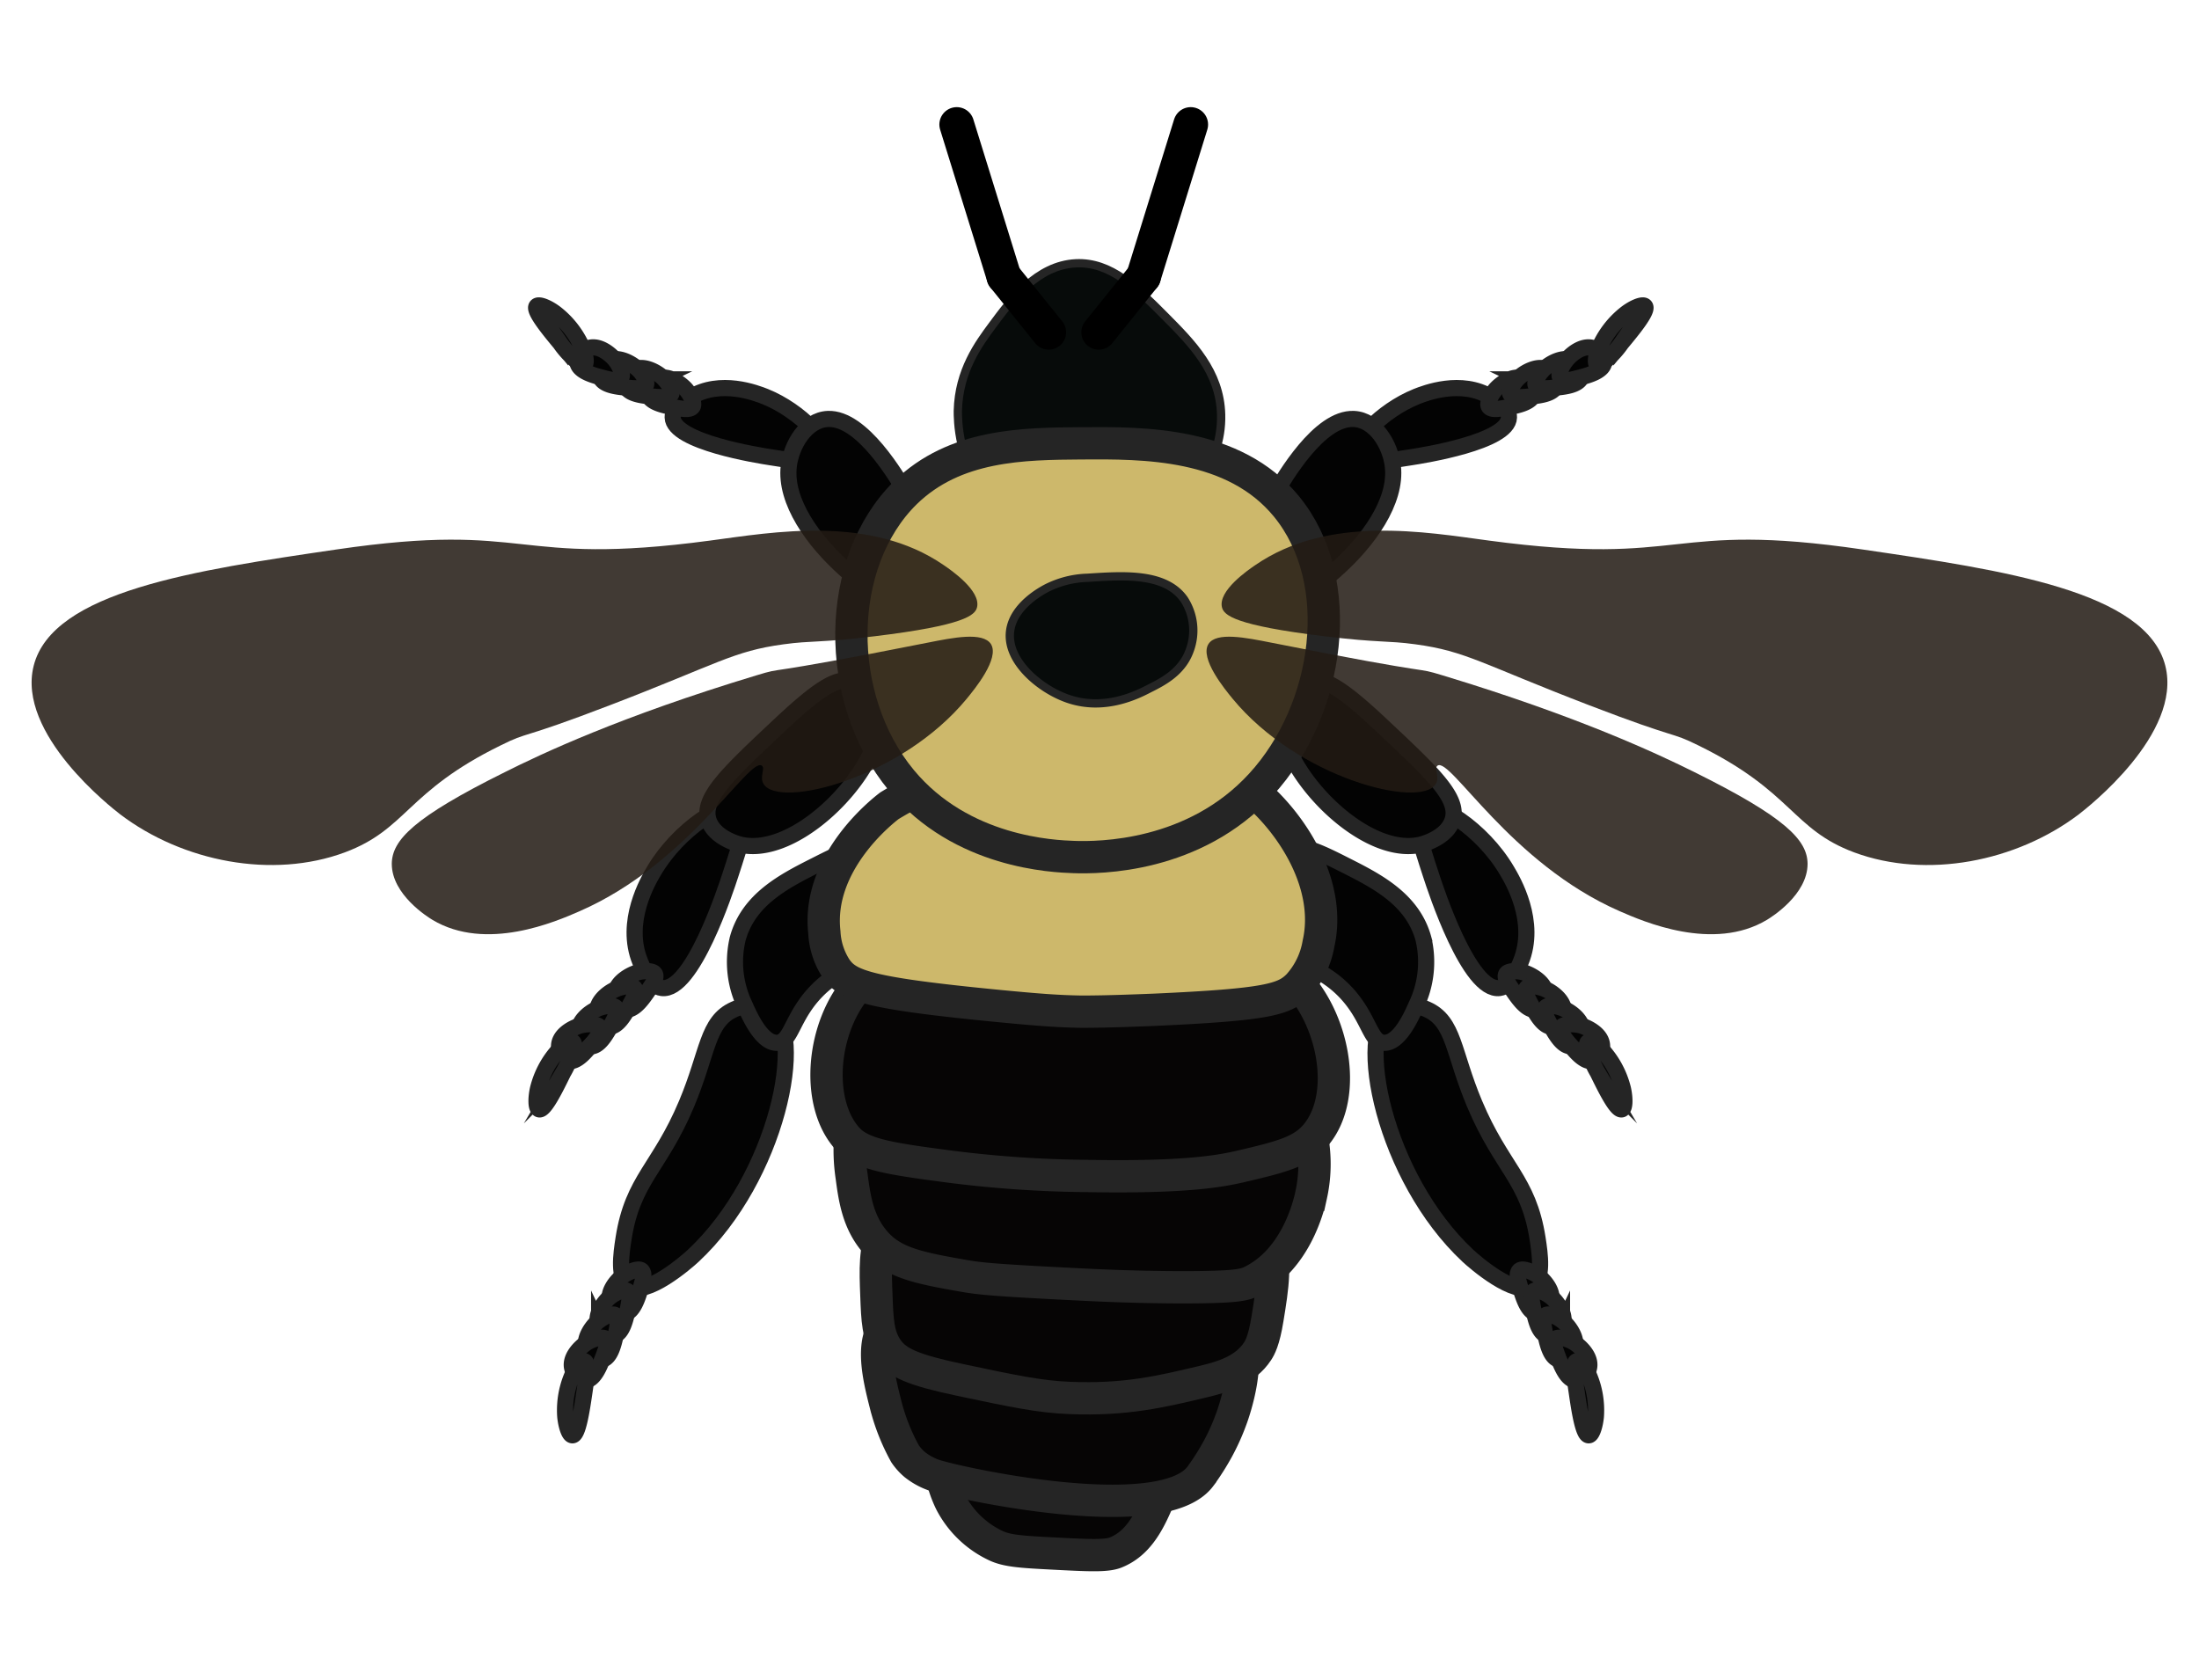 <svg id="Layer_1" data-name="Layer 1" xmlns="http://www.w3.org/2000/svg" viewBox="0 0 305 233"><defs><style>.cls-1{fill:#030303;stroke-width:2.24px;}.cls-1,.cls-2,.cls-3,.cls-4{stroke:#252525;}.cls-1,.cls-2,.cls-3,.cls-4,.cls-5{stroke-miterlimit:10;}.cls-2{fill:#070b0a;stroke-width:1.15px;}.cls-3{fill:#060505;}.cls-3,.cls-4{stroke-width:4.48px;}.cls-4{fill:#cdb86b;}.cls-5{fill:none;stroke:#000;stroke-linecap:round;stroke-width:4.82px;}.cls-6{opacity:0.86;}.cls-7{fill:#231b14;}</style></defs><title>bumble_anatomy_external</title><path class="cls-1" d="M196.48,55c1.19-.47,6.19-2.44,10.31.08,1,.6,2.54,1.56,2.5,2.82-.09,3.41-12,5.28-13.64,5.53-4,.63-6.91,1.08-7.52-.09C187.24,61.66,191.52,57,196.48,55Z"/><path class="cls-1" d="M173.43,84.84c-3-1.34.15-10.75,3.46-16.46,1.19-2,6.08-10.48,10.88-10.27,3,.13,5.09,3.62,5.42,6.57C194.3,74.38,177.53,86.65,173.43,84.84Z"/><path class="cls-1" d="M207.58,53.85c.74-.76,2.48-2,3.92-1.23a2.15,2.15,0,0,1,1.22,2c-.22,1.27-2.45,1.67-3.77,1.91-1,.19-2.08.38-2.43-.12S206.92,54.52,207.58,53.85Z"/><path class="cls-1" d="M210.83,52.23c.82-.69,2.67-1.74,4-.84a2.13,2.13,0,0,1,1,2.1c-.34,1.24-2.59,1.42-3.94,1.53-1,.09-2.11.17-2.4-.36S210.12,52.83,210.83,52.23Z"/><path class="cls-1" d="M214.35,51c.82-.69,2.67-1.74,4-.84a2.14,2.14,0,0,1,1,2.1c-.34,1.24-2.59,1.42-3.94,1.53-1,.09-2.11.17-2.4-.36S213.64,51.58,214.35,51Z"/><path class="cls-1" d="M217.32,49.87c.69-.82,2.34-2.17,3.82-1.52a2.15,2.15,0,0,1,1.36,1.9c-.13,1.28-2.32,1.85-3.62,2.18-1,.26-2,.53-2.44,0S216.72,50.58,217.32,49.87Z"/><path class="cls-1" d="M221.66,48.62a12.31,12.31,0,0,1,3.86-5.15c1-.77,2.33-1.36,2.64-1,.51.58-1.86,3.43-3.27,5.13a12.8,12.8,0,0,1-2.93,3C221.1,50.93,221.3,49.59,221.66,48.62Z"/><path class="cls-1" d="M197.91,140c3.8,1.69,3.59,5.9,6.61,13.09,3.75,8.93,7.46,10.49,8.74,18.68.34,2.18.84,5.61-.75,6.63-2.39,1.52-8-3.37-8.9-4.21C192,163.35,187.77,143.09,193,139.84,194.84,138.66,197.57,139.85,197.91,140Z"/><path class="cls-1" d="M176.57,117.82c3-1.37,6.13.21,10.27,2.31s9.11,4.64,10.59,10.08a13.9,13.9,0,0,1-1,9.25c-.62,1.4-2.31,5.24-4.45,5.18s-2-4.06-6.21-7.86c-1.79-1.61-3.86-2.65-8-4.73-3.91-2-4.68-1.94-5.37-3.08C170.55,125.9,172.48,119.66,176.57,117.82Z"/><path class="cls-1" d="M213.4,177c.84.66,2.25,2.26,1.66,3.77a2.15,2.15,0,0,1-1.85,1.42c-1.28-.07-1.93-2.24-2.32-3.53-.3-1-.6-2-.14-2.43S212.66,176.46,213.4,177Z"/><path class="cls-1" d="M215.37,180.09c.77.74,2,2.47,1.28,3.91a2.16,2.16,0,0,1-2,1.24c-1.27-.2-1.7-2.43-2-3.75-.2-1-.4-2.08.1-2.43S214.69,179.45,215.37,180.09Z"/><path class="cls-1" d="M217,183.45c.77.74,2,2.47,1.28,3.91a2.16,2.16,0,0,1-2,1.24c-1.27-.2-1.7-2.42-2-3.75-.2-1-.4-2.07.1-2.43S216.32,182.81,217,183.45Z"/><path class="cls-1" d="M218.43,186.28c.89.6,2.41,2.09,1.92,3.63a2.13,2.13,0,0,1-1.74,1.56c-1.28,0-2.08-2.1-2.56-3.36-.37-1-.75-2-.31-2.41S217.65,185.76,218.43,186.28Z"/><path class="cls-1" d="M220.09,190.14a12.21,12.21,0,0,1,1.26,6.31c-.12,1.28-.54,2.64-1,2.63-.78,0-1.32-3.67-1.64-5.85-.25-1.7-.51-3.43-.25-4.17S219.61,189.22,220.09,190.14Z"/><path class="cls-1" d="M209,120.75c.81,1.36,4.22,7.1,1.93,12.66-.54,1.3-1.41,3.42-2.95,3.63-4.21.56-8.87-13.74-9.49-15.64-1.57-4.8-2.7-8.27-1.39-9.25C199,110.72,205.62,115,209,120.75Z"/><path class="cls-1" d="M178,97.64a5.34,5.34,0,0,1,3.49-3.16c2-.49,4.12.49,9.78,5.78,7.46,7,11.19,10.44,10.19,13.5-.82,2.52-4.27,3.36-4.44,3.4C188.31,119.18,175.39,104.41,178,97.64Z"/><path class="cls-1" d="M211.68,135c1,.38,2.83,1.47,2.72,3.09a2.14,2.14,0,0,1-1.32,1.92c-1.25.31-2.52-1.56-3.28-2.67-.59-.86-1.19-1.75-.87-2.27S210.81,134.63,211.68,135Z"/><path class="cls-1" d="M214.49,137.27c1,.47,2.67,1.74,2.4,3.34a2.14,2.14,0,0,1-1.51,1.78c-1.27.19-2.35-1.8-3-3-.5-.91-1-1.86-.64-2.35S213.65,136.86,214.49,137.27Z"/><path class="cls-1" d="M217.06,140c1,.47,2.67,1.74,2.4,3.34A2.14,2.14,0,0,1,218,145.1c-1.27.19-2.35-1.8-3-3-.5-.92-1-1.86-.64-2.35S216.22,139.57,217.06,140Z"/><path class="cls-1" d="M219.28,142.24c1,.3,2.93,1.26,2.93,2.88a2.13,2.13,0,0,1-1.18,2c-1.22.41-2.63-1.37-3.46-2.42-.65-.82-1.32-1.66-1-2.21S218.38,142,219.28,142.24Z"/><path class="cls-1" d="M222,145.41a12.36,12.36,0,0,1,3.11,5.64c.28,1.26.29,2.68-.16,2.82-.75.22-2.37-3.11-3.34-5.09a12.7,12.7,0,0,1-1.5-3.89C220.16,144,221.29,144.69,222,145.41Z"/><path class="cls-2" d="M137.69,45.06c-1.94,2.61-4.71,6.35-4.84,11.93,0,1-.07,7.48,4.53,12.35,6.55,6.94,19,7,26.13.82.63-.54,6.05-5.42,5.86-12.65-.16-6-4.05-9.9-7.87-13.74s-7.45-7.49-12.29-7.25C143.82,36.79,140.22,41.64,137.69,45.06Z"/><path class="cls-1" d="M101.84,140c-3.8,1.69-3.59,5.9-6.61,13.09-3.75,8.93-7.46,10.49-8.74,18.68-.34,2.18-.84,5.61.75,6.63,2.39,1.52,8-3.37,8.9-4.21,11.65-10.85,15.84-31.11,10.66-34.36C104.91,138.66,102.18,139.85,101.84,140Z"/><path class="cls-1" d="M123.18,117.82c-3-1.37-6.13.21-10.27,2.31s-9.11,4.64-10.59,10.08a13.9,13.9,0,0,0,1,9.25c.62,1.4,2.31,5.24,4.45,5.18s2-4.06,6.21-7.86c1.79-1.61,3.86-2.65,8-4.73,3.91-2,4.68-1.94,5.37-3.08C129.2,125.9,127.27,119.66,123.18,117.82Z"/><path class="cls-1" d="M86.35,177c-.84.66-2.25,2.26-1.66,3.77a2.15,2.15,0,0,0,1.85,1.42c1.28-.07,1.93-2.24,2.32-3.53.3-1,.6-2,.14-2.43S87.09,176.46,86.35,177Z"/><path class="cls-1" d="M84.38,180.09c-.77.74-2,2.47-1.28,3.91a2.16,2.16,0,0,0,2,1.24c1.27-.2,1.7-2.43,2-3.75.2-1,.4-2.08-.1-2.43S85.06,179.45,84.38,180.09Z"/><path class="cls-1" d="M82.75,183.45c-.77.74-2,2.47-1.28,3.91a2.16,2.16,0,0,0,2,1.24c1.27-.2,1.7-2.42,2-3.75.2-1,.4-2.07-.1-2.43S83.43,182.81,82.75,183.45Z"/><path class="cls-1" d="M81.32,186.28c-.89.6-2.41,2.09-1.92,3.63a2.13,2.13,0,0,0,1.74,1.56c1.28,0,2.08-2.1,2.56-3.36.37-1,.75-2,.31-2.41S82.1,185.76,81.32,186.28Z"/><path class="cls-1" d="M79.66,190.14a12.21,12.21,0,0,0-1.26,6.31c.12,1.28.54,2.64,1,2.63.78,0,1.32-3.67,1.64-5.85.25-1.7.51-3.43.25-4.17S80.14,189.22,79.66,190.14Z"/><path class="cls-1" d="M90.73,120.75c-.81,1.36-4.22,7.1-1.93,12.66.54,1.3,1.41,3.42,3,3.63,4.21.56,8.87-13.74,9.49-15.64,1.57-4.8,2.7-8.27,1.39-9.25C100.71,110.72,94.13,115,90.73,120.75Z"/><path class="cls-1" d="M121.74,97.64a5.34,5.34,0,0,0-3.49-3.16c-2-.49-4.12.49-9.78,5.78-7.46,7-11.19,10.44-10.19,13.5.82,2.52,4.27,3.36,4.44,3.4C111.44,119.18,124.36,104.41,121.74,97.64Z"/><path class="cls-1" d="M88.07,135c-1,.38-2.83,1.47-2.72,3.09A2.14,2.14,0,0,0,86.67,140c1.25.31,2.52-1.56,3.28-2.67.59-.86,1.19-1.75.87-2.27S88.94,134.63,88.07,135Z"/><path class="cls-1" d="M85.26,137.27c-1,.47-2.67,1.74-2.4,3.34a2.14,2.14,0,0,0,1.51,1.78c1.27.19,2.35-1.8,3-3,.5-.91,1-1.86.64-2.35S86.1,136.86,85.26,137.27Z"/><path class="cls-1" d="M82.69,140c-1,.47-2.67,1.74-2.4,3.34a2.14,2.14,0,0,0,1.51,1.78c1.27.19,2.35-1.8,3-3,.5-.92,1-1.86.64-2.35S83.53,139.57,82.69,140Z"/><path class="cls-1" d="M80.47,142.24c-1,.3-2.93,1.26-2.93,2.88a2.13,2.13,0,0,0,1.18,2c1.22.41,2.63-1.37,3.46-2.42.65-.82,1.32-1.66,1-2.21S81.37,142,80.47,142.24Z"/><path class="cls-1" d="M77.72,145.41a12.36,12.36,0,0,0-3.11,5.64c-.28,1.26-.29,2.68.16,2.82.75.22,2.37-3.11,3.34-5.09a12.7,12.7,0,0,0,1.5-3.89C79.59,144,78.46,144.69,77.72,145.41Z"/><path class="cls-1" d="M106.11,55c-1.19-.47-6.19-2.44-10.31.08-1,.6-2.54,1.56-2.5,2.82.09,3.41,12,5.28,13.64,5.53,4,.63,6.91,1.08,7.52-.09C115.35,61.66,111.07,57,106.11,55Z"/><path class="cls-1" d="M129.16,84.84c3-1.34-.15-10.75-3.46-16.46-1.19-2-6.09-10.48-10.88-10.27-3,.13-5.09,3.62-5.42,6.57C108.29,74.38,125.06,86.65,129.16,84.84Z"/><path class="cls-1" d="M95,53.85c-.75-.76-2.48-2-3.92-1.23a2.15,2.15,0,0,0-1.22,2c.22,1.27,2.45,1.67,3.77,1.91,1,.19,2.08.38,2.43-.12S95.66,54.52,95,53.85Z"/><path class="cls-1" d="M91.76,52.23c-.82-.69-2.68-1.74-4-.84a2.13,2.13,0,0,0-1,2.1c.34,1.24,2.59,1.42,3.93,1.53,1,.09,2.11.17,2.41-.36S92.47,52.83,91.76,52.23Z"/><path class="cls-1" d="M88.24,51c-.82-.69-2.68-1.74-4-.84a2.13,2.13,0,0,0-1,2.1c.34,1.24,2.59,1.42,3.94,1.53,1,.09,2.1.17,2.4-.36S89,51.58,88.24,51Z"/><path class="cls-1" d="M85.27,49.87c-.69-.82-2.34-2.17-3.82-1.52a2.15,2.15,0,0,0-1.36,1.9c.13,1.28,2.32,1.85,3.62,2.18,1,.26,2.05.53,2.43,0S85.87,50.58,85.27,49.87Z"/><path class="cls-1" d="M80.93,48.62a12.31,12.31,0,0,0-3.86-5.15c-1-.77-2.33-1.36-2.64-1-.51.58,1.86,3.43,3.27,5.13a12.61,12.61,0,0,0,2.93,3C81.49,50.93,81.29,49.59,80.93,48.62Z"/><path class="cls-3" d="M131.92,208.47a13.53,13.53,0,0,0,6.39,6c1.55.67,3.6.79,7.63,1,5,.26,7.48.39,8.79-.13,3.76-1.5,5.24-5.49,7-10,1.46-3.74,1.1-5.11.89-5.68-.39-1.09-1.35-2.48-5.36-4.16a28,28,0,0,0-17.6-2c-3.69.82-6.33,1.41-8,3.83C128.61,201.77,131.55,207.75,131.92,208.47Z"/><path class="cls-3" d="M122.32,184.54c-1.38,2.73-.32,7,.52,10.3a28.54,28.54,0,0,0,2.69,6.8,7.43,7.43,0,0,0,1.36,1.51,9.14,9.14,0,0,0,2.51,1.41c3.16,1.11,31.66,7.38,37.07.24a34.18,34.18,0,0,0,2.42-3.8,31,31,0,0,0,2-4.51c.35-1,2.6-7.62.81-11.18-1.59-3.17-6.15-3.51-21.05-3.86C128.5,180.94,123.94,181.36,122.32,184.54Z"/><path class="cls-3" d="M122.48,170.75c-1.17,2.38-1.06,5.48-.93,8.82.13,3.56.21,5.66,1.51,7.55s3.55,2.9,10.16,4.29c7.33,1.55,11,2.33,15.17,2.49,7.71.31,12.67-.88,18.38-2.24,2.87-.68,5.9-1.58,7.65-4.23.32-.49.89-1.47,1.38-4.51.72-4.4,1.32-8.1-.05-11.1-1.71-3.76-5.94-5.11-10.86-6.6-2-.61-10.54-3-25.16-1C130.45,165.53,124.61,166.43,122.48,170.75Z"/><path class="cls-3" d="M119,152a25,25,0,0,0-.88,11.16c.4,3,.86,6.4,3.33,9.19s5.88,3.51,12.33,4.63c2.1.36,3.85.57,15.66,1.16,3,.15,7.89.39,14.34.41,7.7,0,8.78-.32,9.79-.81,6-2.91,7.89-10.1,8.29-12a20.1,20.1,0,0,0-1.19-12.27C172.6,136.68,124.49,138.37,119,152Z"/><path class="cls-3" d="M119.13,136.6c-5.2,5.8-6.1,16.38-1.57,21.35,2,2.21,6,2.78,14,3.84a161,161,0,0,0,19.14,1.32c13.71.25,18.57-.67,21.45-1.34,5.67-1.33,8.55-2.05,10.53-4.55,4.28-5.41,2.35-16-3.29-21.59-2.78-2.74-6.34-4.16-30-3.81C125.16,132.18,121.68,133.76,119.13,136.6Z"/><path class="cls-4" d="M114.34,129.34a10.13,10.13,0,0,0,1.62,5c1.68,2.4,4.31,3.42,22.71,5.21,5.32.51,7.94.71,11.21.77,1.55,0,3.67,0,10.19-.26,15.68-.71,18.07-1.43,20-3.39a11.46,11.46,0,0,0,2.81-5.8c1.82-8.05-3.53-16.4-8.71-20.85-8-6.87-18-6.46-25.07-6.17a54.6,54.6,0,0,0-25.74,7.91C122.14,112.69,113.25,119.79,114.34,129.34Z"/><path class="cls-4" d="M125.56,68.36c6.88-6.74,16.39-6.81,24.45-6.87,8.58-.06,21.13-.15,28.42,8.75,8.5,10.38,6,28.2-3.52,38.57-9.28,10.14-22.47,10.19-26,10.06-2.76-.1-15.53-.57-23.88-10.63C115.6,96.85,115.78,78,125.56,68.36Z"/><path class="cls-2" d="M145.2,81.56c-.74.39-4.6,2.45-5.09,5.9-.59,4.16,4.07,8.06,7.9,9.42,5.15,1.84,9.78-.54,11.4-1.38,2-1,4.59-2.36,5.63-5.36a7.93,7.93,0,0,0-.8-7c-2.63-3.75-8.46-3.32-13.41-3A13.41,13.41,0,0,0,145.2,81.56Z"/><line class="cls-5" x1="145.46" y1="46.09" x2="139.24" y2="38.36"/><line class="cls-5" x1="132.7" y1="17.27" x2="139.24" y2="38.36"/><line class="cls-5" x1="152.39" y1="46.09" x2="158.61" y2="38.36"/><line class="cls-5" x1="165.15" y1="17.27" x2="158.61" y2="38.36"/><g class="cls-6"><path class="cls-7" d="M174.11,78.38c10.17-7,23.67-4.57,32.41-3.4,27.74,3.71,24.47-2.78,51.86,1.24,19.54,2.87,39.33,5.77,41.95,16.13,2.38,9.44-10.86,19.72-12,20.6-8.69,6.59-21.12,9-31.15,5.28-8.66-3.23-8.52-8.43-21.64-14.85-4.05-2-2.34-.65-15.12-5.56-14.95-5.75-17.08-7.5-24.08-8.45-4-.55-4.94-.18-12.65-1.12-12.49-1.51-13.93-2.93-14.2-4C168.91,81.94,173.11,79.06,174.11,78.38Z"/><path class="cls-7" d="M176.28,89.13c24.59,4.88,19.46,3.23,23.83,4.55,18.85,5.71,29.83,10.89,34.94,13.43,12.61,6.26,15.63,9.41,15.66,12.7,0,4.28-5,7.39-5.63,7.77-7.46,4.48-17.17.23-20.44-1.2-15.23-6.66-23.49-21.43-25.26-20.18-.53.37.39,1.57-.26,2.57-2.2,3.42-19.08-.83-28.16-11.86-1.05-1.28-4.6-5.58-3.35-7.58C168.69,87.61,172.81,88.44,176.28,89.13Z"/></g><g class="cls-6"><path class="cls-7" d="M130.89,78.38c-10.17-7-23.67-4.57-32.41-3.4C70.74,78.69,74,72.2,46.62,76.22,27.08,79.09,7.29,82,4.67,92.35c-2.38,9.44,10.86,19.72,12,20.6,8.69,6.59,21.12,9,31.15,5.28,8.66-3.23,8.52-8.43,21.64-14.85,4-2,2.34-.65,15.12-5.56,15-5.75,17.08-7.5,24.08-8.45,4-.55,4.94-.18,12.65-1.12,12.49-1.51,13.93-2.93,14.2-4C136.09,81.94,131.89,79.06,130.89,78.38Z"/><path class="cls-7" d="M128.72,89.13c-24.59,4.88-19.46,3.23-23.83,4.55C86,99.39,75.06,104.57,70,107.11c-12.61,6.26-15.63,9.41-15.66,12.7,0,4.28,5,7.39,5.63,7.77,7.46,4.48,17.17.23,20.44-1.2,15.23-6.66,23.49-21.43,25.26-20.18.53.37-.39,1.57.26,2.57,2.2,3.42,19.08-.83,28.16-11.86,1.05-1.28,4.6-5.58,3.35-7.58C136.31,87.61,132.19,88.44,128.72,89.13Z"/></g></svg>